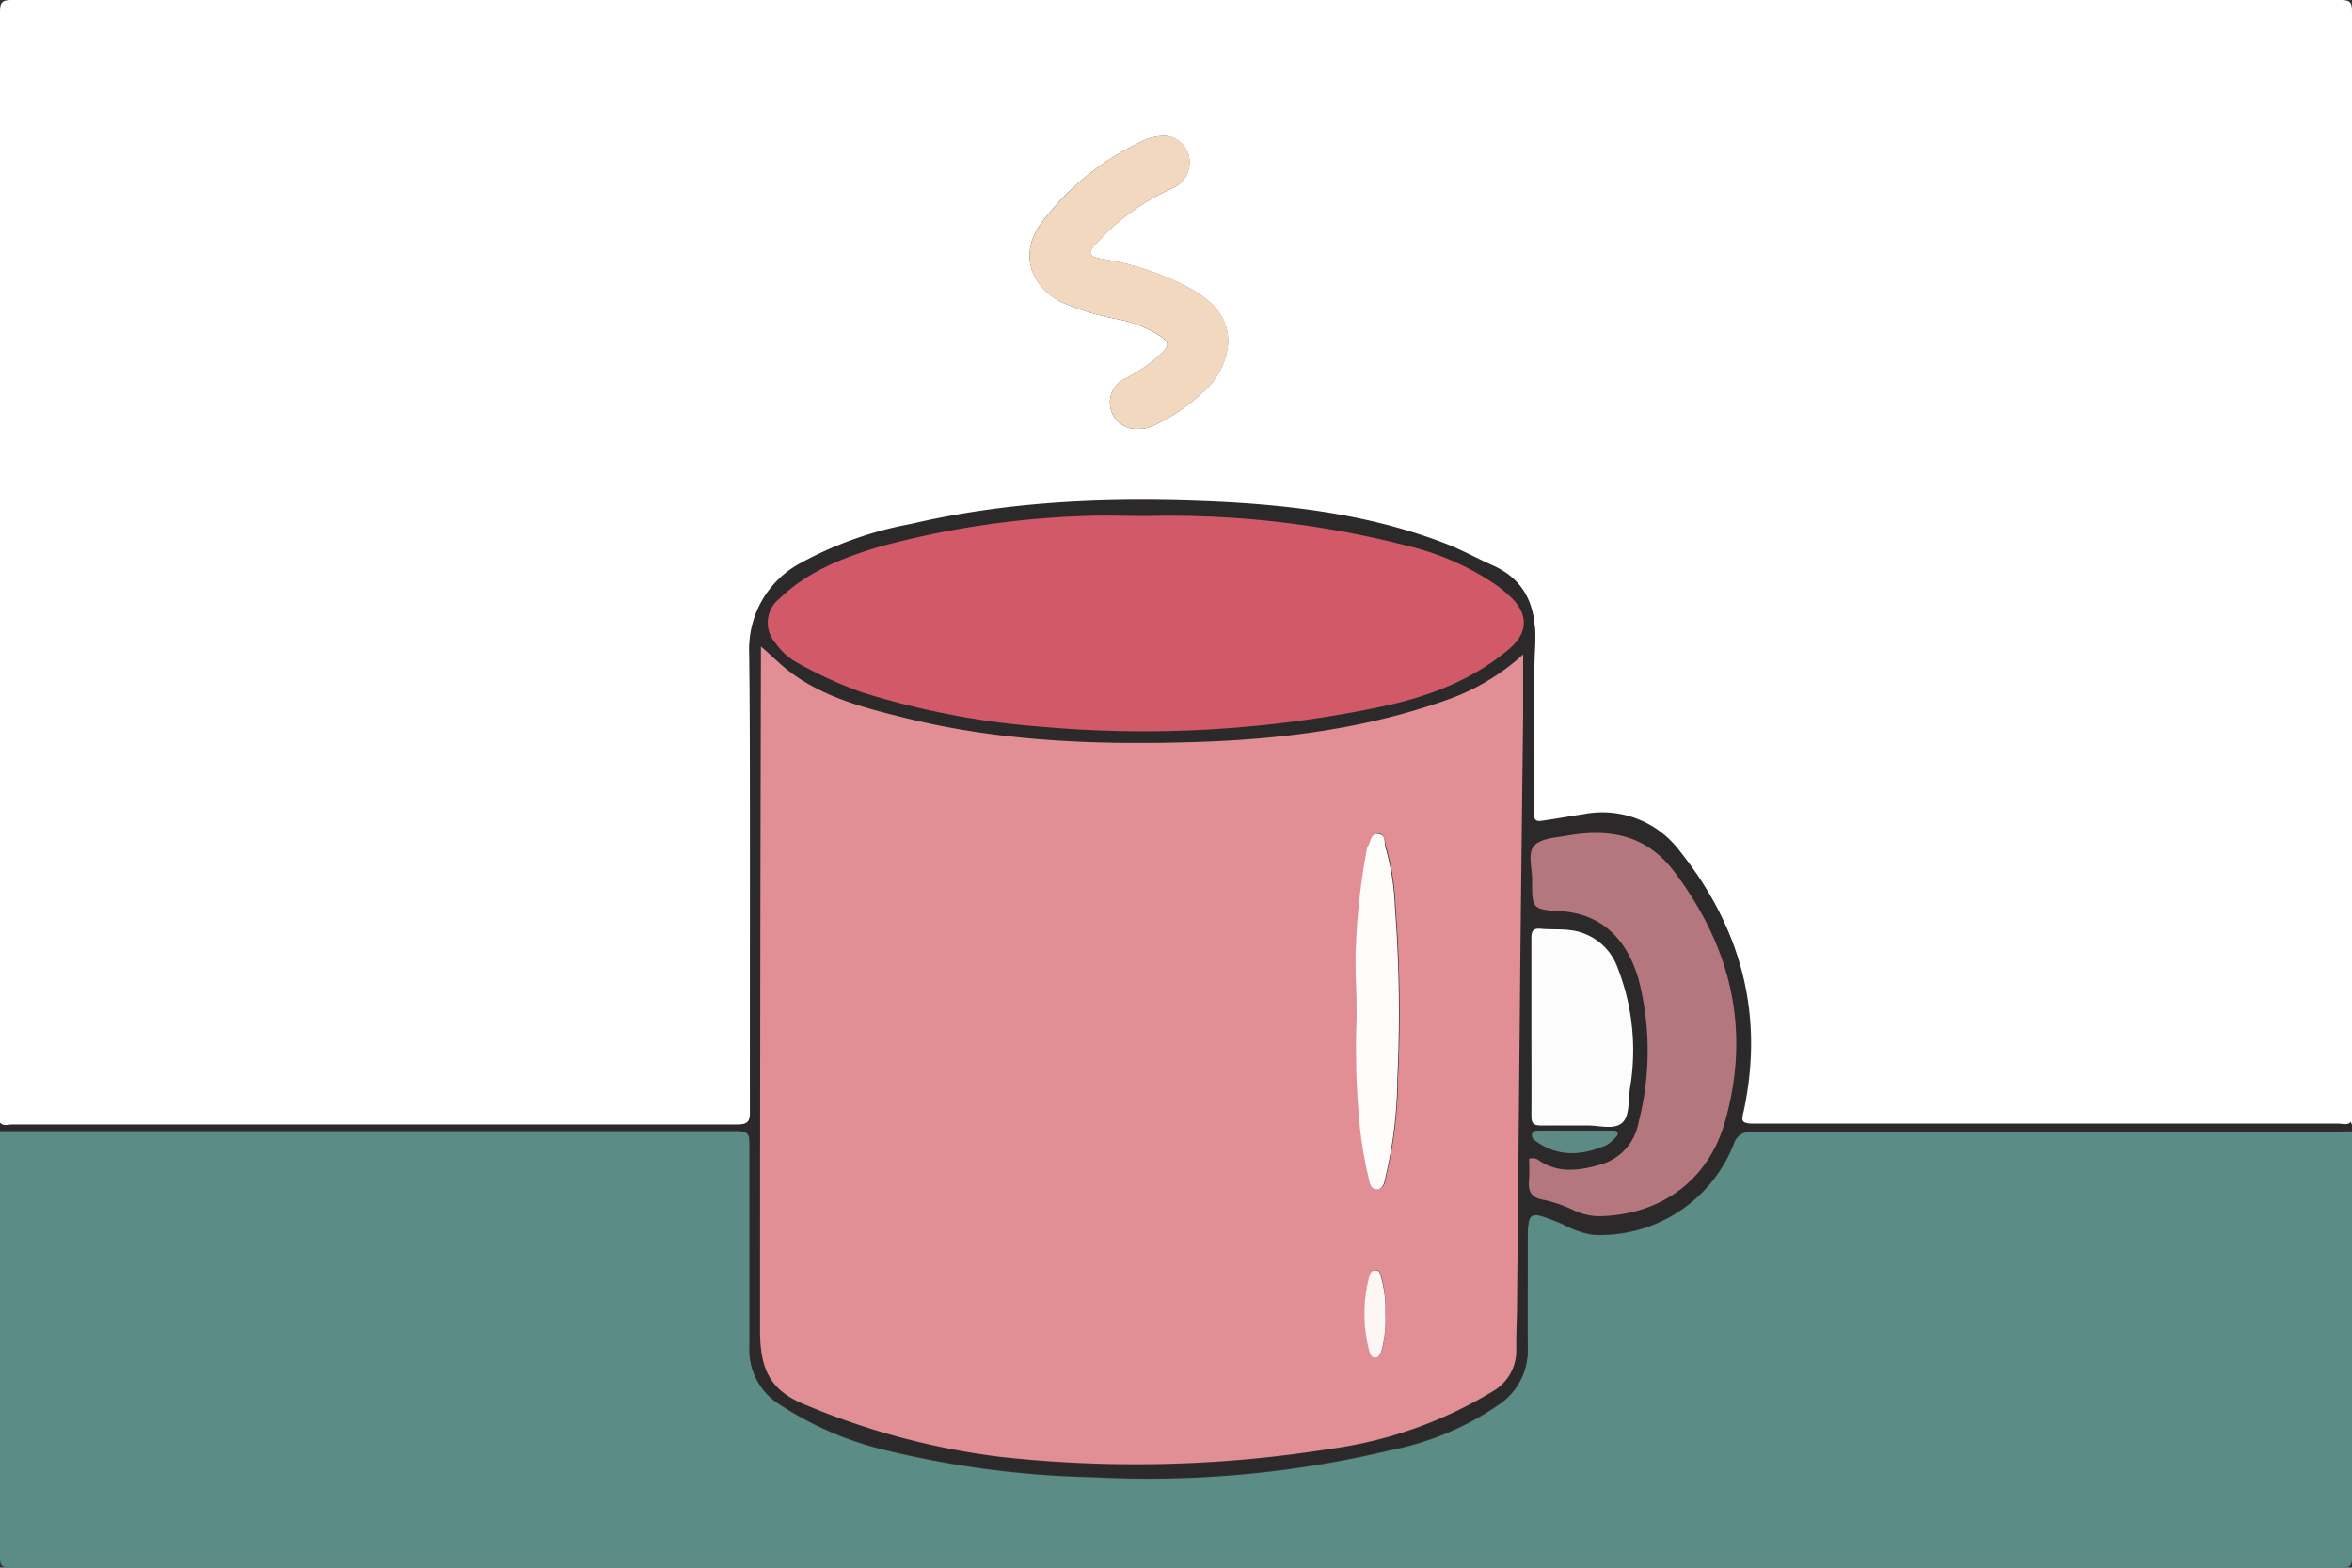 <svg xmlns="http://www.w3.org/2000/svg" viewBox="0 0 216 144"><rect x="0" y="0" width="216" height="144" fill="#333333" stroke="none"/><defs><style>.cls-1{fill:#fff;}.cls-2{fill:#5c8c86;}.cls-3{fill:#2c292a;}.cls-4{fill:#f2d8be;}.cls-5{fill:#e18e94;}.cls-6{fill:#d25968;}.cls-7{fill:#b5777e;}.cls-8{fill:#fcfcfc;}.cls-9{fill:#5d8a84;}.cls-10{fill:#fefbfb;}.cls-11{fill:#fdf6f5;}</style></defs><title>2020</title><g id="Layer_1" data-name="Layer 1"><path class="cls-1" d="M0,103.19q0-51,0-102C0,.29.11,0,1.07,0Q108,0,214.93,0c1,0,1.07.29,1.07,1.14q0,51,0,102.05c-.32.37-.75.18-1.12.18-17.92,0-35.83,0-53.74,0-1.13,0-1.27-.25-1-1.31,1.88-8.8-.19-16.67-5.75-23.68A8.88,8.88,0,0,0,145.54,75c-1.26.19-2.52.42-3.78.6-.43.06-.86.15-.85-.58,0-5.28-.16-10.55.08-15.82.14-3.09-.79-5.58-3.78-7-1.45-.67-2.84-1.46-4.32-2-6.47-2.52-13.25-3.46-20.13-3.85-9.76-.54-19.48-.28-29.06,2a34,34,0,0,0-10.1,3.57,8.93,8.93,0,0,0-4.76,8.34c.12,14,0,28,.06,42,0,.94-.14,1.26-1.19,1.26q-33.28-.06-66.57,0C.77,103.37.34,103.56,0,103.19Zm104.52-63.8a2.74,2.74,0,0,0,1.44-.31,16.68,16.68,0,0,0,4.44-3,6.77,6.77,0,0,0,2.36-4.32c.21-2.49-1.33-4-3.25-5.15a25.53,25.53,0,0,0-8.33-2.83c-1.26-.26-1.32-.53-.44-1.49a20.86,20.86,0,0,1,6.94-5,2.59,2.59,0,0,0,1.47-3.07,2.41,2.41,0,0,0-2.67-1.71,4.93,4.93,0,0,0-1.81.58,24.5,24.5,0,0,0-8.93,7.25C93.68,23,94.36,26,97.34,27.69a23.31,23.31,0,0,0,5.23,1.62A10.93,10.93,0,0,1,106.75,31c.63.5.56.8.07,1.31a13.84,13.84,0,0,1-3.51,2.47,2.43,2.43,0,0,0-1.26,2.94A2.4,2.4,0,0,0,104.54,39.39Z" transform="translate(0 0)"/><path class="cls-2" d="M216,103.91q0,19.55,0,39.09c0,.79-.11,1-1,1Q108,144,1,144c-.85,0-1-.21-1-1q0-19.55,0-39.09c.24,0,.48,0,.72,0q33.53,0,67,0c.93,0,1.13.28,1.12,1.15,0,6.24,0,12.47,0,18.71a5.84,5.84,0,0,0,2.64,5.17,30.63,30.63,0,0,0,9.94,4.3,88.64,88.64,0,0,0,19.06,2.46,95.73,95.73,0,0,0,27.21-2.48,26.54,26.54,0,0,0,10-4.21,6,6,0,0,0,2.61-5.23c-.05-3.11,0-6.23,0-9.35,0-3.29,0-3.28,3.16-2a8.57,8.57,0,0,0,2.81,1,13.17,13.17,0,0,0,12.94-8.3,1.56,1.56,0,0,1,1.75-1.14q26.92,0,53.85,0C215.18,103.86,215.58,103.89,216,103.91Z" transform="translate(0 0)"/><path class="cls-3" d="M216,103.91c-.4,0-.8,0-1.2,0q-26.92,0-53.85,0a1.56,1.56,0,0,0-1.75,1.14,13.17,13.17,0,0,1-12.94,8.3,8.57,8.57,0,0,1-2.81-1c-3.16-1.25-3.16-1.26-3.16,2,0,3.12,0,6.24,0,9.35a6,6,0,0,1-2.61,5.23,26.54,26.54,0,0,1-10,4.21,95.73,95.73,0,0,1-27.21,2.48,88.64,88.64,0,0,1-19.06-2.46,30.63,30.63,0,0,1-9.94-4.3,5.84,5.84,0,0,1-2.64-5.17c0-6.24,0-12.47,0-18.71,0-.87-.19-1.15-1.12-1.15q-33.51,0-67,0c-.24,0-.48,0-.72,0v-.72c.32.37.75.18,1.12.18q33.28,0,66.57,0c1.05,0,1.2-.32,1.19-1.26,0-14,.06-28-.06-42a8.93,8.93,0,0,1,4.76-8.34,34,34,0,0,1,10.1-3.57c9.58-2.24,19.3-2.5,29.06-2,6.88.39,13.66,1.33,20.13,3.85,1.48.58,2.87,1.37,4.32,2,3,1.39,3.92,3.88,3.78,7-.24,5.27,0,10.54-.08,15.82,0,.73.42.64.85.58,1.26-.18,2.52-.41,3.78-.6a8.88,8.88,0,0,1,8.79,3.45c5.56,7,7.63,14.88,5.75,23.68-.23,1.06-.09,1.31,1,1.31,17.91,0,35.82,0,53.74,0,.37,0,.8.19,1.12-.18ZM69.88,59.38v1.47q0,30.7-.08,61.4c0,3.76,1,5.59,4.25,6.87a67.37,67.37,0,0,0,17.86,4.75,113.62,113.62,0,0,0,30.21-.73,38.7,38.7,0,0,0,14.9-5.25,4.32,4.32,0,0,0,2.23-3.94c0-1.4.06-2.79.07-4.19q.17-16.73.32-33.44.11-10.36.24-20.73c0-1.7,0-3.4,0-5.43a20.46,20.46,0,0,1-6.51,4c-7.7,2.82-15.7,3.82-23.84,4.06-8.81.26-17.57-.06-26.18-2.17-3.84-1-7.69-1.89-10.91-4.37C71.6,61,70.85,60.24,69.88,59.38Zm35.36-12c-1.84,0-3.68-.08-5.51,0A82.83,82.83,0,0,0,80.94,50.2c-3.42,1-6.74,2.28-9.37,4.83a2.81,2.81,0,0,0-.29,4.08,5.83,5.83,0,0,0,1.83,1.7,39.33,39.33,0,0,0,6,2.77,73.61,73.61,0,0,0,16.65,3.2A106.39,106.39,0,0,0,126.56,65c4.4-.9,8.6-2.4,12.1-5.42,1.6-1.38,1.72-3,.24-4.55a12.27,12.27,0,0,0-1.55-1.32,24.24,24.24,0,0,0-7.82-3.49A87.66,87.66,0,0,0,105.24,47.4Zm35.18,59.05a16.9,16.9,0,0,1,0,1.88c-.12,1.11.16,1.74,1.43,1.92a12.31,12.31,0,0,1,2.8,1,5.53,5.53,0,0,0,2.33.48c5.53-.15,9.87-3.27,11.4-8.59,2.41-8.41.66-16-4.59-23-2.61-3.47-6-4-9.9-3.36-1.06.18-2.41.25-3,.92s-.18,2.06-.19,3.13c0,2.62,0,2.74,2.55,2.88,4.08.23,6.27,2.84,7.22,6.25a26.31,26.31,0,0,1,0,13.16,4.9,4.9,0,0,1-3.52,3.88c-1.87.53-3.75.83-5.54-.33A1,1,0,0,0,140.42,106.45Zm.22-12.12c0,2.71,0,5.43,0,8.15,0,.75.2,1,.94.92,1.39-.06,2.79,0,4.19,0,1.08,0,2.44.34,3.14-.19s.62-2.07.77-3.17A20.77,20.77,0,0,0,148.56,89a5.25,5.25,0,0,0-4.21-3.5c-.94-.13-1.91-.06-2.87-.15-.69-.06-.87.18-.86.86C140.66,88.89,140.64,91.61,140.64,94.33Zm4.08,9.53c-1.11,0-2.23,0-3.35,0-.25,0-.59-.11-.7.28s.1.51.34.68c2.07,1.5,4.24,1.31,6.44.39a3.14,3.14,0,0,0,.83-.68c.13-.13.32-.27.21-.51s-.35-.16-.53-.16Z" transform="translate(0 0)"/><path class="cls-4" d="M104.54,39.39a2.4,2.4,0,0,1-2.49-1.68,2.43,2.43,0,0,1,1.26-2.94,13.84,13.84,0,0,0,3.51-2.47c.49-.51.56-.81-.07-1.31a10.93,10.93,0,0,0-4.18-1.68,23.31,23.31,0,0,1-5.23-1.62c-3-1.65-3.66-4.71-1.58-7.36a24.5,24.5,0,0,1,8.93-7.25,4.93,4.93,0,0,1,1.81-.58,2.41,2.41,0,0,1,2.67,1.71,2.59,2.59,0,0,1-1.47,3.07,20.86,20.86,0,0,0-6.94,5c-.88,1-.82,1.23.44,1.49a25.53,25.53,0,0,1,8.33,2.83c1.92,1.18,3.46,2.66,3.25,5.15a6.77,6.77,0,0,1-2.36,4.32,16.68,16.68,0,0,1-4.44,3A2.74,2.74,0,0,1,104.54,39.39Z" transform="translate(0 0)"/><path class="cls-5" d="M69.88,59.38c1,.86,1.72,1.61,2.56,2.25,3.22,2.48,7.07,3.42,10.91,4.37,8.61,2.11,17.37,2.43,26.18,2.17,8.14-.24,16.14-1.24,23.84-4.06a20.46,20.46,0,0,0,6.51-4c0,2,0,3.73,0,5.43q-.12,10.36-.24,20.73-.16,16.73-.32,33.44c0,1.4-.09,2.79-.07,4.19a4.32,4.32,0,0,1-2.23,3.94,38.7,38.7,0,0,1-14.9,5.25,113.62,113.62,0,0,1-30.21.73,67.37,67.37,0,0,1-17.86-4.75c-3.21-1.28-4.25-3.11-4.25-6.87q0-30.7.08-61.4Zm54.68,34a77,77,0,0,0,.26,8.65,37.12,37.12,0,0,0,.82,5.66c.17.57.11,1.52.87,1.51s.72-.95.88-1.53a40,40,0,0,0,1-8.65,126.24,126.24,0,0,0-.23-15.8,23,23,0,0,0-.85-5.39c-.16-.48-.08-1.21-.67-1.27s-.64.79-1,1.2a1.2,1.2,0,0,0-.08.35A60,60,0,0,0,124.6,86C124.4,88.3,124.56,90.6,124.56,93.42Zm2.66,27.19a10.24,10.24,0,0,0-.36-3.31c-.09-.26-.17-.59-.49-.62s-.53.31-.61.62a13.31,13.31,0,0,0,0,6.72c.08.31.17.68.56.68s.5-.37.6-.66A11.33,11.33,0,0,0,127.22,120.61Z" transform="translate(0 0)"/><path class="cls-6" d="M105.24,47.4a87.66,87.66,0,0,1,24.29,2.81,24.24,24.24,0,0,1,7.82,3.49A12.27,12.27,0,0,1,138.9,55c1.48,1.52,1.36,3.17-.24,4.55-3.5,3-7.7,4.52-12.1,5.42a106.39,106.39,0,0,1-30.84,1.79,73.61,73.61,0,0,1-16.65-3.2,39.33,39.33,0,0,1-6-2.77,5.83,5.83,0,0,1-1.83-1.7A2.81,2.81,0,0,1,71.57,55c2.63-2.55,6-3.83,9.37-4.83a82.83,82.83,0,0,1,18.79-2.78C101.56,47.32,103.4,47.4,105.24,47.4Z" transform="translate(0 0)"/><path class="cls-7" d="M140.42,106.45a1,1,0,0,1,1,.2c1.79,1.16,3.67.86,5.54.33a4.9,4.9,0,0,0,3.52-3.88,26.31,26.31,0,0,0,0-13.16c-1-3.41-3.14-6-7.22-6.25-2.56-.14-2.57-.26-2.55-2.88,0-1.07-.44-2.44.19-3.13s2-.74,3-.92c3.89-.68,7.29-.11,9.9,3.36,5.25,7,7,14.6,4.59,23-1.53,5.32-5.87,8.44-11.4,8.59a5.53,5.53,0,0,1-2.33-.48,12.31,12.31,0,0,0-2.8-1c-1.27-.18-1.55-.81-1.43-1.92A16.9,16.9,0,0,0,140.42,106.45Z" transform="translate(0 0)"/><path class="cls-8" d="M140.64,94.33c0-2.72,0-5.44,0-8.16,0-.68.17-.92.86-.86,1,.09,1.93,0,2.87.15a5.25,5.25,0,0,1,4.21,3.5,20.77,20.77,0,0,1,1.1,11.06c-.15,1.1,0,2.58-.77,3.17s-2.06.18-3.14.19c-1.4,0-2.8,0-4.19,0-.74,0-.95-.17-.94-.92C140.66,99.76,140.64,97,140.64,94.33Z" transform="translate(0 0)"/><path class="cls-9" d="M144.72,103.86H148c.18,0,.41-.06.53.16s-.08.38-.21.51a3.14,3.14,0,0,1-.83.68c-2.2.92-4.37,1.11-6.44-.39-.24-.17-.43-.36-.34-.68s.45-.27.7-.28C142.49,103.85,143.61,103.86,144.72,103.86Z" transform="translate(0 0)"/><path class="cls-10" d="M124.56,93.42c0-2.82-.16-5.12,0-7.38a60,60,0,0,1,.94-7.89,1.2,1.2,0,0,1,.08-.35c.33-.41.26-1.28,1-1.2s.51.79.67,1.27a23,23,0,0,1,.85,5.39,126.24,126.24,0,0,1,.23,15.8,40,40,0,0,1-1,8.65c-.16.58-.16,1.52-.88,1.53s-.7-.94-.87-1.51a37.12,37.12,0,0,1-.82-5.66A77,77,0,0,1,124.56,93.42Z" transform="translate(0 0)"/><path class="cls-11" d="M127.22,120.61a11.33,11.33,0,0,1-.33,3.43c-.1.29-.23.66-.6.66s-.48-.37-.56-.68a13.31,13.31,0,0,1,0-6.72c.08-.31.21-.65.61-.62s.4.36.49.62A10.24,10.24,0,0,1,127.22,120.61Z" transform="translate(0 0)"/></g></svg>